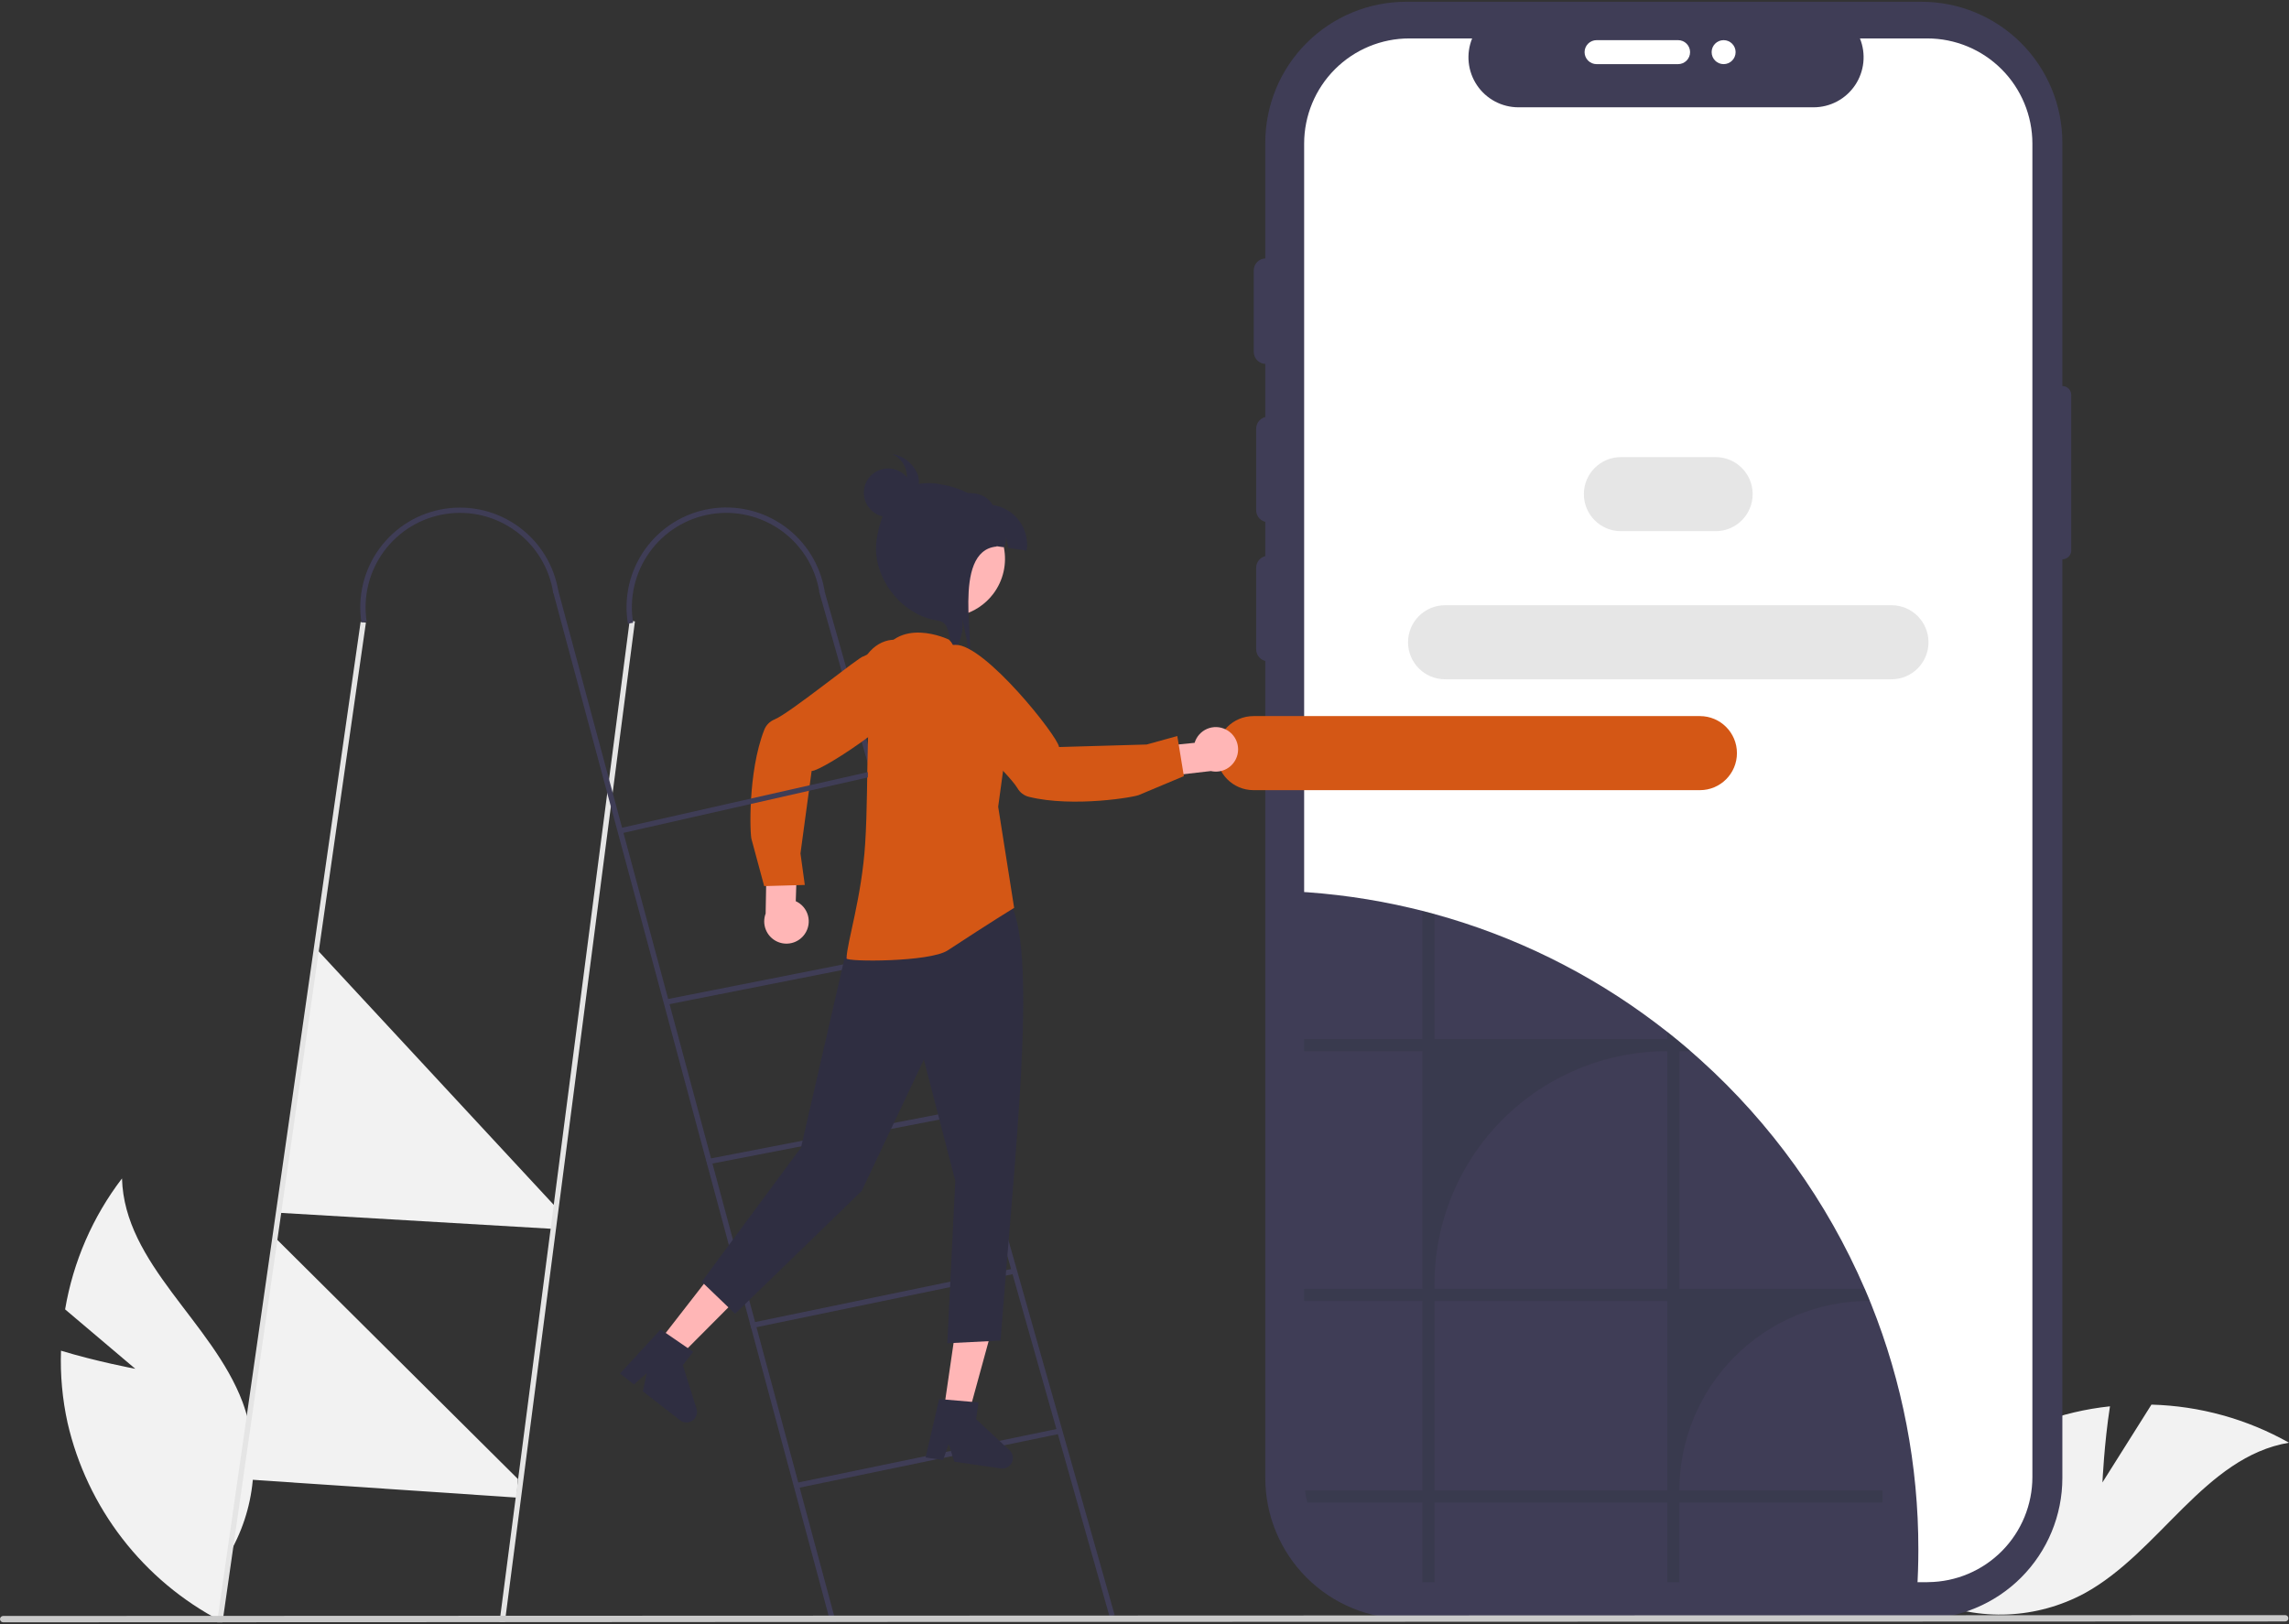 <svg width="644" height="457" viewBox="0 0 644 457" fill="none" xmlns="http://www.w3.org/2000/svg">
<rect x="0" y="0" width="644" height="457" fill="#333333" stroke="none"/>
<g clip-path="url(#clip0_318_1718)">
<path d="M38.064 385.169L18.32 368.451C20.578 355.048 26.072 342.399 34.324 331.603C34.987 355.756 59.73 371.932 68.245 394.543C70.846 401.616 71.824 409.183 71.105 416.685C70.386 424.187 67.99 431.431 64.093 437.88L62.106 456.127C51.324 450.505 41.888 442.611 34.448 432.988C27.008 423.366 21.742 412.244 19.012 400.388C17.546 393.722 16.924 386.898 17.163 380.077C27.272 383.155 38.064 385.169 38.064 385.169Z" fill="#F2F2F2"/>
<path d="M591.512 417.147L605.3 395.251C618.879 395.616 632.163 399.293 644 405.961C620.19 409.992 607.637 436.766 586.45 448.359C579.815 451.924 572.462 453.95 564.938 454.285C557.413 454.621 549.91 453.258 542.984 450.297L524.649 450.877C528.707 439.409 535.201 428.957 543.685 420.242C552.169 411.527 562.44 404.756 573.791 400.395C580.183 398.012 586.849 396.444 593.633 395.728C591.999 406.173 591.512 417.147 591.512 417.147Z" fill="#F2F2F2"/>
<path d="M155.091 345.767L78.643 341.279L89.122 267.132L156.489 339.781L155.091 345.767Z" fill="#F2F2F2"/>
<path d="M145.361 421.412L67.515 416.17L77.895 348.769L145.712 416.182L145.361 421.412Z" fill="#F2F2F2"/>
<path d="M580.236 108.631V40.14C580.236 34.935 579.211 29.78 577.22 24.971C575.229 20.161 572.311 15.791 568.632 12.11C564.954 8.429 560.586 5.51 555.78 3.517C550.973 1.525 545.822 0.5 540.619 0.5H395.6C390.397 0.5 385.246 1.525 380.439 3.517C375.633 5.51 371.265 8.429 367.587 12.11C363.908 15.791 360.99 20.161 358.999 24.971C357.008 29.78 355.983 34.935 355.983 40.14V415.883C355.983 426.396 360.157 436.479 367.587 443.913C375.016 451.347 385.093 455.523 395.6 455.523H540.619C551.126 455.523 561.203 451.347 568.632 443.913C576.062 436.479 580.236 426.397 580.236 415.883V157.383C580.898 157.383 581.534 157.12 582.002 156.651C582.471 156.182 582.734 155.546 582.734 154.883V111.131C582.734 110.468 582.471 109.832 582.003 109.363C581.534 108.894 580.898 108.631 580.236 108.631Z" fill="#3F3D56"/>
<path d="M571.804 40.412V415.613C571.805 423.406 568.733 430.885 563.255 436.425C557.776 441.965 550.334 445.118 542.546 445.199C542.439 445.21 542.33 445.215 542.222 445.212H396.497C388.652 445.212 381.128 442.093 375.58 436.542C370.033 430.991 366.916 423.463 366.915 415.613V40.412C366.916 32.562 370.033 25.034 375.58 19.483C381.128 13.932 388.652 10.813 396.497 10.813H414.182C413.312 12.949 412.981 15.266 413.217 17.561C413.453 19.855 414.249 22.056 415.534 23.971C416.82 25.885 418.556 27.454 420.59 28.539C422.624 29.625 424.894 30.193 427.199 30.195H510.28C512.583 30.189 514.849 29.617 516.88 28.53C518.911 27.443 520.644 25.874 521.928 23.961C523.211 22.047 524.006 19.848 524.243 17.556C524.479 15.263 524.15 12.948 523.283 10.813H542.222C550.068 10.813 557.592 13.932 563.139 19.483C568.687 25.034 571.804 32.562 571.804 40.412Z" fill="white"/>
<path d="M539.721 436.053C539.721 439.94 539.599 443.795 539.354 447.617C539.247 447.63 539.14 447.635 539.032 447.632H393.311C386.718 447.632 380.313 445.428 375.114 441.371C369.915 437.314 366.219 431.636 364.613 425.238C364.331 424.121 364.118 422.988 363.976 421.845C363.811 420.581 363.728 419.308 363.729 418.033V250.827C374.942 251.381 386.081 252.956 397.008 255.53C398.079 255.777 399.142 256.039 400.197 256.309C400.264 256.324 400.332 256.347 400.399 256.362C401.47 256.631 402.532 256.916 403.588 257.208C426.115 263.399 447.262 273.817 465.902 287.908C466.972 288.709 468.035 289.533 469.091 290.365L469.293 290.522C471.059 291.915 472.798 293.343 474.51 294.806C474.892 295.128 475.273 295.458 475.648 295.795C476.568 296.588 477.489 297.397 478.387 298.214C498.265 316.116 514.044 338.103 524.646 362.67C524.998 363.471 525.334 364.28 525.671 365.089C525.806 365.418 525.941 365.748 526.075 366.077C526.203 366.377 526.322 366.677 526.442 366.976C535.242 388.94 539.75 412.39 539.721 436.053Z" fill="#3F3D56"/>
<path d="M356.785 146.947C355.891 146.946 355.033 146.59 354.401 145.957C353.769 145.325 353.413 144.467 353.412 143.572V120.627C353.412 119.732 353.768 118.874 354.4 118.241C355.033 117.608 355.89 117.252 356.785 117.252C357.679 117.252 358.537 117.608 359.169 118.241C359.802 118.874 360.157 119.732 360.157 120.627V143.572C360.156 144.467 359.8 145.325 359.168 145.957C358.536 146.59 357.679 146.946 356.785 146.947Z" fill="#3F3D56"/>
<path d="M356.11 102.405C355.216 102.404 354.359 102.048 353.727 101.416C353.095 100.783 352.739 99.925 352.738 99.031V76.085C352.738 75.19 353.093 74.332 353.726 73.699C354.358 73.067 355.216 72.711 356.11 72.711C357.005 72.711 357.862 73.067 358.495 73.699C359.127 74.332 359.482 75.19 359.482 76.085V99.031C359.481 99.925 359.126 100.783 358.494 101.416C357.861 102.048 357.004 102.404 356.11 102.405Z" fill="#3F3D56"/>
<path d="M445.814 14.672C445.815 13.778 446.171 12.92 446.803 12.287C447.435 11.655 448.292 11.299 449.187 11.298H472.118C472.562 11.297 473.001 11.384 473.41 11.553C473.82 11.723 474.193 11.971 474.506 12.284C474.82 12.598 475.069 12.97 475.239 13.38C475.408 13.79 475.496 14.229 475.496 14.672C475.496 15.116 475.408 15.555 475.239 15.965C475.069 16.375 474.82 16.747 474.506 17.06C474.193 17.373 473.82 17.622 473.41 17.791C473.001 17.96 472.562 18.047 472.118 18.047H449.187C448.292 18.046 447.435 17.69 446.803 17.057C446.171 16.424 445.815 15.567 445.814 14.672Z" fill="white"/>
<path d="M356.785 186.089C355.891 186.088 355.033 185.732 354.401 185.1C353.769 184.467 353.413 183.609 353.412 182.715V159.769C353.412 158.874 353.768 158.016 354.4 157.383C355.033 156.75 355.89 156.395 356.785 156.395C357.679 156.395 358.537 156.75 359.169 157.383C359.802 158.016 360.157 158.874 360.157 159.769V182.715C360.156 183.609 359.8 184.467 359.168 185.1C358.536 185.732 357.679 186.088 356.785 186.089Z" fill="#3F3D56"/>
<path d="M484.933 18.047C486.796 18.047 488.306 16.536 488.306 14.672C488.306 12.809 486.796 11.298 484.933 11.298C483.071 11.298 481.561 12.809 481.561 14.672C481.561 16.536 483.071 18.047 484.933 18.047Z" fill="white"/>
<path opacity="0.2" d="M472.481 419.426C472.481 412.42 473.859 405.482 476.538 399.009C479.217 392.536 483.144 386.655 488.096 381.701C493.047 376.747 498.925 372.817 505.394 370.136C511.863 367.456 518.797 366.077 525.798 366.077H526.075C525.941 365.748 525.806 365.418 525.671 365.089C525.334 364.28 524.998 363.471 524.646 362.67H472.481V295.795H475.648C475.273 295.457 474.892 295.128 474.51 294.806C472.796 293.345 471.057 291.917 469.293 290.522L469.091 290.365V292.387H403.588V257.208C402.532 256.916 401.47 256.631 400.399 256.362C400.332 256.347 400.264 256.324 400.197 256.309V292.387H366.918V295.795H400.197V362.67H366.918V366.077H400.197V419.426H367.165C367.307 420.569 367.52 421.702 367.801 422.819H400.197V445.213H403.588V422.819H469.091V445.213H472.482V422.819H529.631V419.426H472.481ZM469.091 419.426H403.588V366.077H469.091V419.426ZM469.091 362.67H403.588V361.336C403.588 343.954 410.489 327.283 422.773 314.991C435.057 302.7 451.718 295.795 469.091 295.795V362.67Z" fill="#262D2E"/>
<path d="M178.636 174.852L142.281 454.68L142.049 456.463H140.537L140.769 454.68L177.154 174.657L178.636 174.852Z" fill="#E5E5E5"/>
<path d="M102.946 175.204L62.855 454.71L62.601 456.493H61.089L61.343 454.71L101.464 174.994L102.946 175.204Z" fill="#E5E5E5"/>
<path d="M235.164 456.425L233.607 456.433L233.128 454.65L155.574 166.411L157.019 166.021L234.678 454.65L235.164 456.425Z" fill="#3F3D56"/>
<path d="M231.88 166.01L230.44 166.419L312.167 454.884L313.607 454.475L231.88 166.01Z" fill="#3F3D56"/>
<path d="M298.007 401.96L223.899 417.3L224.202 418.768L298.31 403.427L298.007 401.96Z" fill="#3F3D56"/>
<path d="M285.158 356.962L211.05 372.303L211.353 373.77L285.462 358.429L285.158 356.962Z" fill="#3F3D56"/>
<path d="M272.319 311.963L198.727 326.214L199.012 327.684L272.603 313.433L272.319 311.963Z" fill="#3F3D56"/>
<path d="M259.469 266.974L187.48 281.208L187.771 282.678L259.759 268.443L259.469 266.974Z" fill="#3F3D56"/>
<path d="M101.68 175.152C100.555 167.793 102.396 160.289 106.8 154.289C111.205 148.289 117.81 144.286 125.164 143.159C132.519 142.033 140.019 143.876 146.015 148.283C152.011 152.689 156.012 159.299 157.138 166.658L155.658 166.884C155.132 163.434 153.932 160.121 152.126 157.135C150.32 154.148 147.943 151.548 145.132 149.481C142.321 147.414 139.131 145.921 135.743 145.088C132.356 144.255 128.837 144.098 125.389 144.627C121.941 145.155 118.63 146.357 115.647 148.166C112.663 149.975 110.065 152.354 108.001 155.168C105.937 157.981 104.447 161.174 103.616 164.564C102.785 167.955 102.63 171.475 103.16 174.925L101.68 175.152Z" fill="#3F3D56"/>
<path d="M176.653 175.487C176.046 171.85 176.162 168.13 176.993 164.538C177.824 160.946 179.354 157.553 181.495 154.553C183.637 151.553 186.348 149.005 189.474 147.053C192.6 145.102 196.08 143.786 199.714 143.18C203.349 142.575 207.067 142.691 210.657 143.524C214.246 144.356 217.636 145.888 220.634 148.032C223.632 150.176 226.178 152.89 228.127 156.018C230.076 159.147 231.39 162.629 231.994 166.266L230.518 166.512C229.358 159.563 225.488 153.36 219.758 149.266C214.029 145.172 206.909 143.522 199.964 144.68C193.019 145.837 186.817 149.706 182.723 155.437C178.629 161.168 176.976 168.292 178.129 175.241L176.653 175.487Z" fill="#3F3D56"/>
<path d="M254.001 236.611L239.616 271.629L286.487 271.289L281.721 236.533L254.001 236.611Z" fill="#FFB6B6"/>
<path d="M265.447 397.365L272.399 398.38L279.618 372.031L269.357 370.534L265.447 397.365Z" fill="#FFB6B6"/>
<path d="M264.223 393.682L275.309 394.63L274.622 399.341L284.018 408.086C284.482 408.518 284.796 409.087 284.914 409.71C285.032 410.333 284.948 410.978 284.674 411.55C284.4 412.122 283.95 412.591 283.391 412.889C282.831 413.187 282.191 413.299 281.564 413.207L268.48 411.297L266.904 406.308L265.345 410.84L260.411 410.12L264.223 393.682Z" fill="#2F2E41"/>
<path d="M185.103 377.904L190.649 382.22L209.923 362.867L201.738 356.499L185.103 377.904Z" fill="#FFB6B6"/>
<path d="M185.855 374.097L195.029 380.395L192.108 384.154L195.967 396.399C196.158 397.004 196.15 397.654 195.945 398.254C195.741 398.855 195.35 399.374 194.829 399.736C194.309 400.098 193.687 400.284 193.053 400.267C192.419 400.25 191.808 400.031 191.308 399.642L180.87 391.52L181.96 386.402L178.368 389.573L174.433 386.511L185.855 374.097Z" fill="#2F2E41"/>
<path d="M242.262 263.32L237.646 269.439L225.359 322.929L197.431 360.671L206.819 369.691L242.441 335.112L259.922 298.166L268.767 332.292L266.521 377.979L281.491 377.23C285.549 324.21 291.896 269.657 284.42 254.336C279.492 258.637 273.74 261.887 267.514 263.887C261.288 265.887 254.72 266.595 248.211 265.968L242.262 263.32Z" fill="#2F2E41"/>
<path d="M266.972 179.982L278.782 192.905C281.374 195.741 283.017 199.315 283.482 203.13C283.694 204.862 283.658 206.616 283.378 208.338L280.832 227.002L285.323 255.463C285.323 255.463 278.922 259.369 266.61 267.446C261.585 270.743 238.137 270.69 238.166 269.693C238.299 265.078 242.425 252.64 243.406 237.488C244.616 218.785 243.029 196.463 247.148 185.809C252.177 172.803 266.972 179.982 266.972 179.982Z" fill="#D45715"/>
<path d="M226.443 262.789C226.958 262.039 227.303 261.185 227.453 260.287C227.602 259.389 227.554 258.469 227.31 257.593C227.066 256.716 226.633 255.903 226.041 255.212C225.449 254.52 224.713 253.967 223.885 253.591L224.347 239.372L215.779 236.983L215.409 257.074C214.87 258.508 214.876 260.09 215.425 261.521C215.974 262.951 217.029 264.131 218.389 264.835C219.749 265.539 221.32 265.72 222.804 265.343C224.289 264.966 225.583 264.057 226.443 262.789Z" fill="#FFB6B6"/>
<path d="M215.014 205.386C215.267 204.724 215.655 204.121 216.153 203.616C216.65 203.111 217.248 202.715 217.906 202.453C222.466 200.536 242.181 184.416 242.907 184.719L249.166 181.628C249.397 181.631 255.562 181.776 258.587 185.208C259.216 185.933 259.68 186.785 259.949 187.706C260.217 188.627 260.283 189.596 260.142 190.545C259.257 198.717 231.309 217.075 228.347 216.951L225.209 240.155L226.43 249.02L215 249.345L211.478 236.292C210.973 235.341 210.334 217.31 215.014 205.386Z" fill="#D45715"/>
<path d="M260.836 192.991C261.761 186.647 258.2 180.875 252.882 180.098C247.565 179.322 242.504 183.836 241.579 190.18C240.654 196.525 244.215 202.297 249.533 203.073C254.851 203.849 259.912 199.336 260.836 192.991Z" fill="#D45715"/>
<path d="M174.923 234.472L174.633 233.002L244.154 217.266V218.763L174.923 234.472Z" fill="#3F3D56"/>
<path d="M482.691 128.625H456.028C450.277 128.625 445.614 133.291 445.614 139.046V139.046C445.614 144.801 450.277 149.466 456.028 149.466H482.691C488.443 149.466 493.106 144.801 493.106 139.046C493.106 133.291 488.443 128.625 482.691 128.625Z" fill="#E6E6E6"/>
<path d="M532.159 170.307H406.561C400.81 170.307 396.147 174.972 396.147 180.727C396.147 186.482 400.81 191.148 406.561 191.148H532.159C537.91 191.148 542.573 186.482 542.573 180.727C542.573 174.972 537.91 170.307 532.159 170.307Z" fill="#E6E6E6"/>
<path d="M478.266 201.503H352.668C346.916 201.503 342.254 206.168 342.254 211.923V211.923C342.254 217.678 346.916 222.344 352.668 222.344H478.266C484.017 222.344 488.68 217.678 488.68 211.923C488.68 206.168 484.017 201.503 478.266 201.503Z" fill="#D45715"/>
<path d="M643.823 455.377C643.823 455.494 643.801 455.61 643.756 455.718C643.711 455.826 643.646 455.925 643.563 456.008C643.48 456.09 643.382 456.156 643.273 456.201C643.165 456.245 643.049 456.268 642.932 456.268L199.293 456.425L197.736 456.433L106.177 456.463H104.665L26.73 456.493H25.218L0.891 456.5C0.654 456.5 0.428 456.406 0.261 456.239C0.094 456.072 0 455.845 0 455.609C0 455.372 0.094 455.146 0.261 454.979C0.428 454.811 0.654 454.717 0.891 454.717L25.472 454.71H26.984L104.897 454.68H106.409L197.257 454.65H198.806L276.218 454.62H277.236L642.932 454.485C643.049 454.485 643.165 454.508 643.274 454.552C643.382 454.597 643.48 454.663 643.563 454.746C643.646 454.828 643.711 454.927 643.756 455.035C643.801 455.143 643.823 455.259 643.823 455.377Z" fill="#CACACA"/>
<path d="M279.469 167.078C277.235 170.048 274.056 172.168 270.456 173.089C266.857 174.01 263.051 173.677 259.666 172.145C256.281 170.612 253.519 167.972 251.833 164.659C250.148 161.346 249.641 157.557 250.395 153.917C251.15 150.277 253.12 147.002 255.983 144.632C258.846 142.263 262.43 140.939 266.144 140.879C269.859 140.82 273.484 142.028 276.421 144.305C279.357 146.582 281.432 149.792 282.302 153.406C282.349 153.602 282.389 153.797 282.427 153.999C282.887 156.265 282.861 158.602 282.351 160.856C281.841 163.111 280.859 165.232 279.469 167.078Z" fill="#FFB6B6"/>
<path d="M283.724 154.189C283.312 152.138 283.467 153.198 283.047 151.153C283.134 152.143 282.918 153.135 282.427 153.999L263.162 151.187L264.796 139.982C270.766 138.567 276.562 137.468 279.291 142.097C282.261 142.531 284.938 144.128 286.731 146.536C288.525 148.944 289.29 151.966 288.856 154.938L283.724 154.189Z" fill="#2F2E41"/>
<path d="M272.353 184.341C272.369 184.131 272.378 183.913 272.378 183.701C272.342 182.141 272.139 180.589 271.775 179.072C271.447 177.427 271.114 175.774 270.779 174.128C271.09 177.072 270.432 180.038 268.904 182.574C266.022 179.564 267.928 175.209 263.676 174.588C253.455 173.096 245.138 162.127 246.63 151.893C248.121 141.665 253.621 134.657 263.842 136.149C274.071 137.642 281.684 143.537 280.392 153.793C267.369 154.92 274.882 183.651 272.353 184.341Z" fill="#2F2E41"/>
<path d="M249.864 145.485C253.635 145.485 256.691 142.426 256.691 138.654C256.691 134.881 253.635 131.822 249.864 131.822C246.094 131.822 243.037 134.881 243.037 138.654C243.037 142.426 246.094 145.485 249.864 145.485Z" fill="#2F2E41"/>
<path d="M257.963 133.013C257.326 131.635 256.359 130.434 255.148 129.519C253.937 128.604 252.519 128.001 251.02 127.765C252.076 128.243 252.999 128.973 253.706 129.892C254.414 130.81 254.885 131.889 255.077 133.033C255.27 134.176 255.179 135.35 254.811 136.45C254.444 137.55 253.812 138.543 252.971 139.341L254.351 138.153C254.727 138.474 255.196 138.666 255.689 138.701C256.182 138.737 256.674 138.613 257.092 138.349C257.502 138.073 257.843 137.708 258.092 137.28C258.34 136.853 258.489 136.375 258.526 135.882C258.591 134.893 258.397 133.904 257.963 133.013Z" fill="#2F2E41"/>
<path d="M344.869 205.265C344.057 204.854 343.165 204.626 342.256 204.597C341.347 204.568 340.443 204.738 339.606 205.097C338.77 205.455 338.023 205.993 337.417 206.672C336.811 207.35 336.361 208.154 336.099 209.025L321.952 210.459L320.727 219.274L340.676 216.968C342.168 217.312 343.735 217.095 345.079 216.36C346.422 215.625 347.45 214.423 347.967 212.98C348.484 211.538 348.454 209.956 347.883 208.534C347.312 207.112 346.239 205.949 344.869 205.265Z" fill="#FFB6B6"/>
<path d="M289.531 224.236C288.841 224.073 288.192 223.769 287.626 223.342C287.059 222.916 286.588 222.376 286.241 221.758C283.735 217.491 265.145 200.084 265.348 199.324L261.454 193.528C261.426 193.299 260.75 187.165 263.747 183.709C264.381 182.989 265.163 182.415 266.04 182.026C266.917 181.637 267.867 181.443 268.826 181.457C277.039 181.248 297.687 207.256 297.959 210.21L322.614 209.5L331.232 207.11L333.075 218.401L320.614 223.63C319.739 224.259 301.964 227.29 289.531 224.236Z" fill="#D45715"/>
</g>
<defs>
<clipPath id="clip0_318_1718">
<rect width="644" height="456" fill="white" transform="translate(0 0.5)"/>
</clipPath>
</defs>
</svg>
